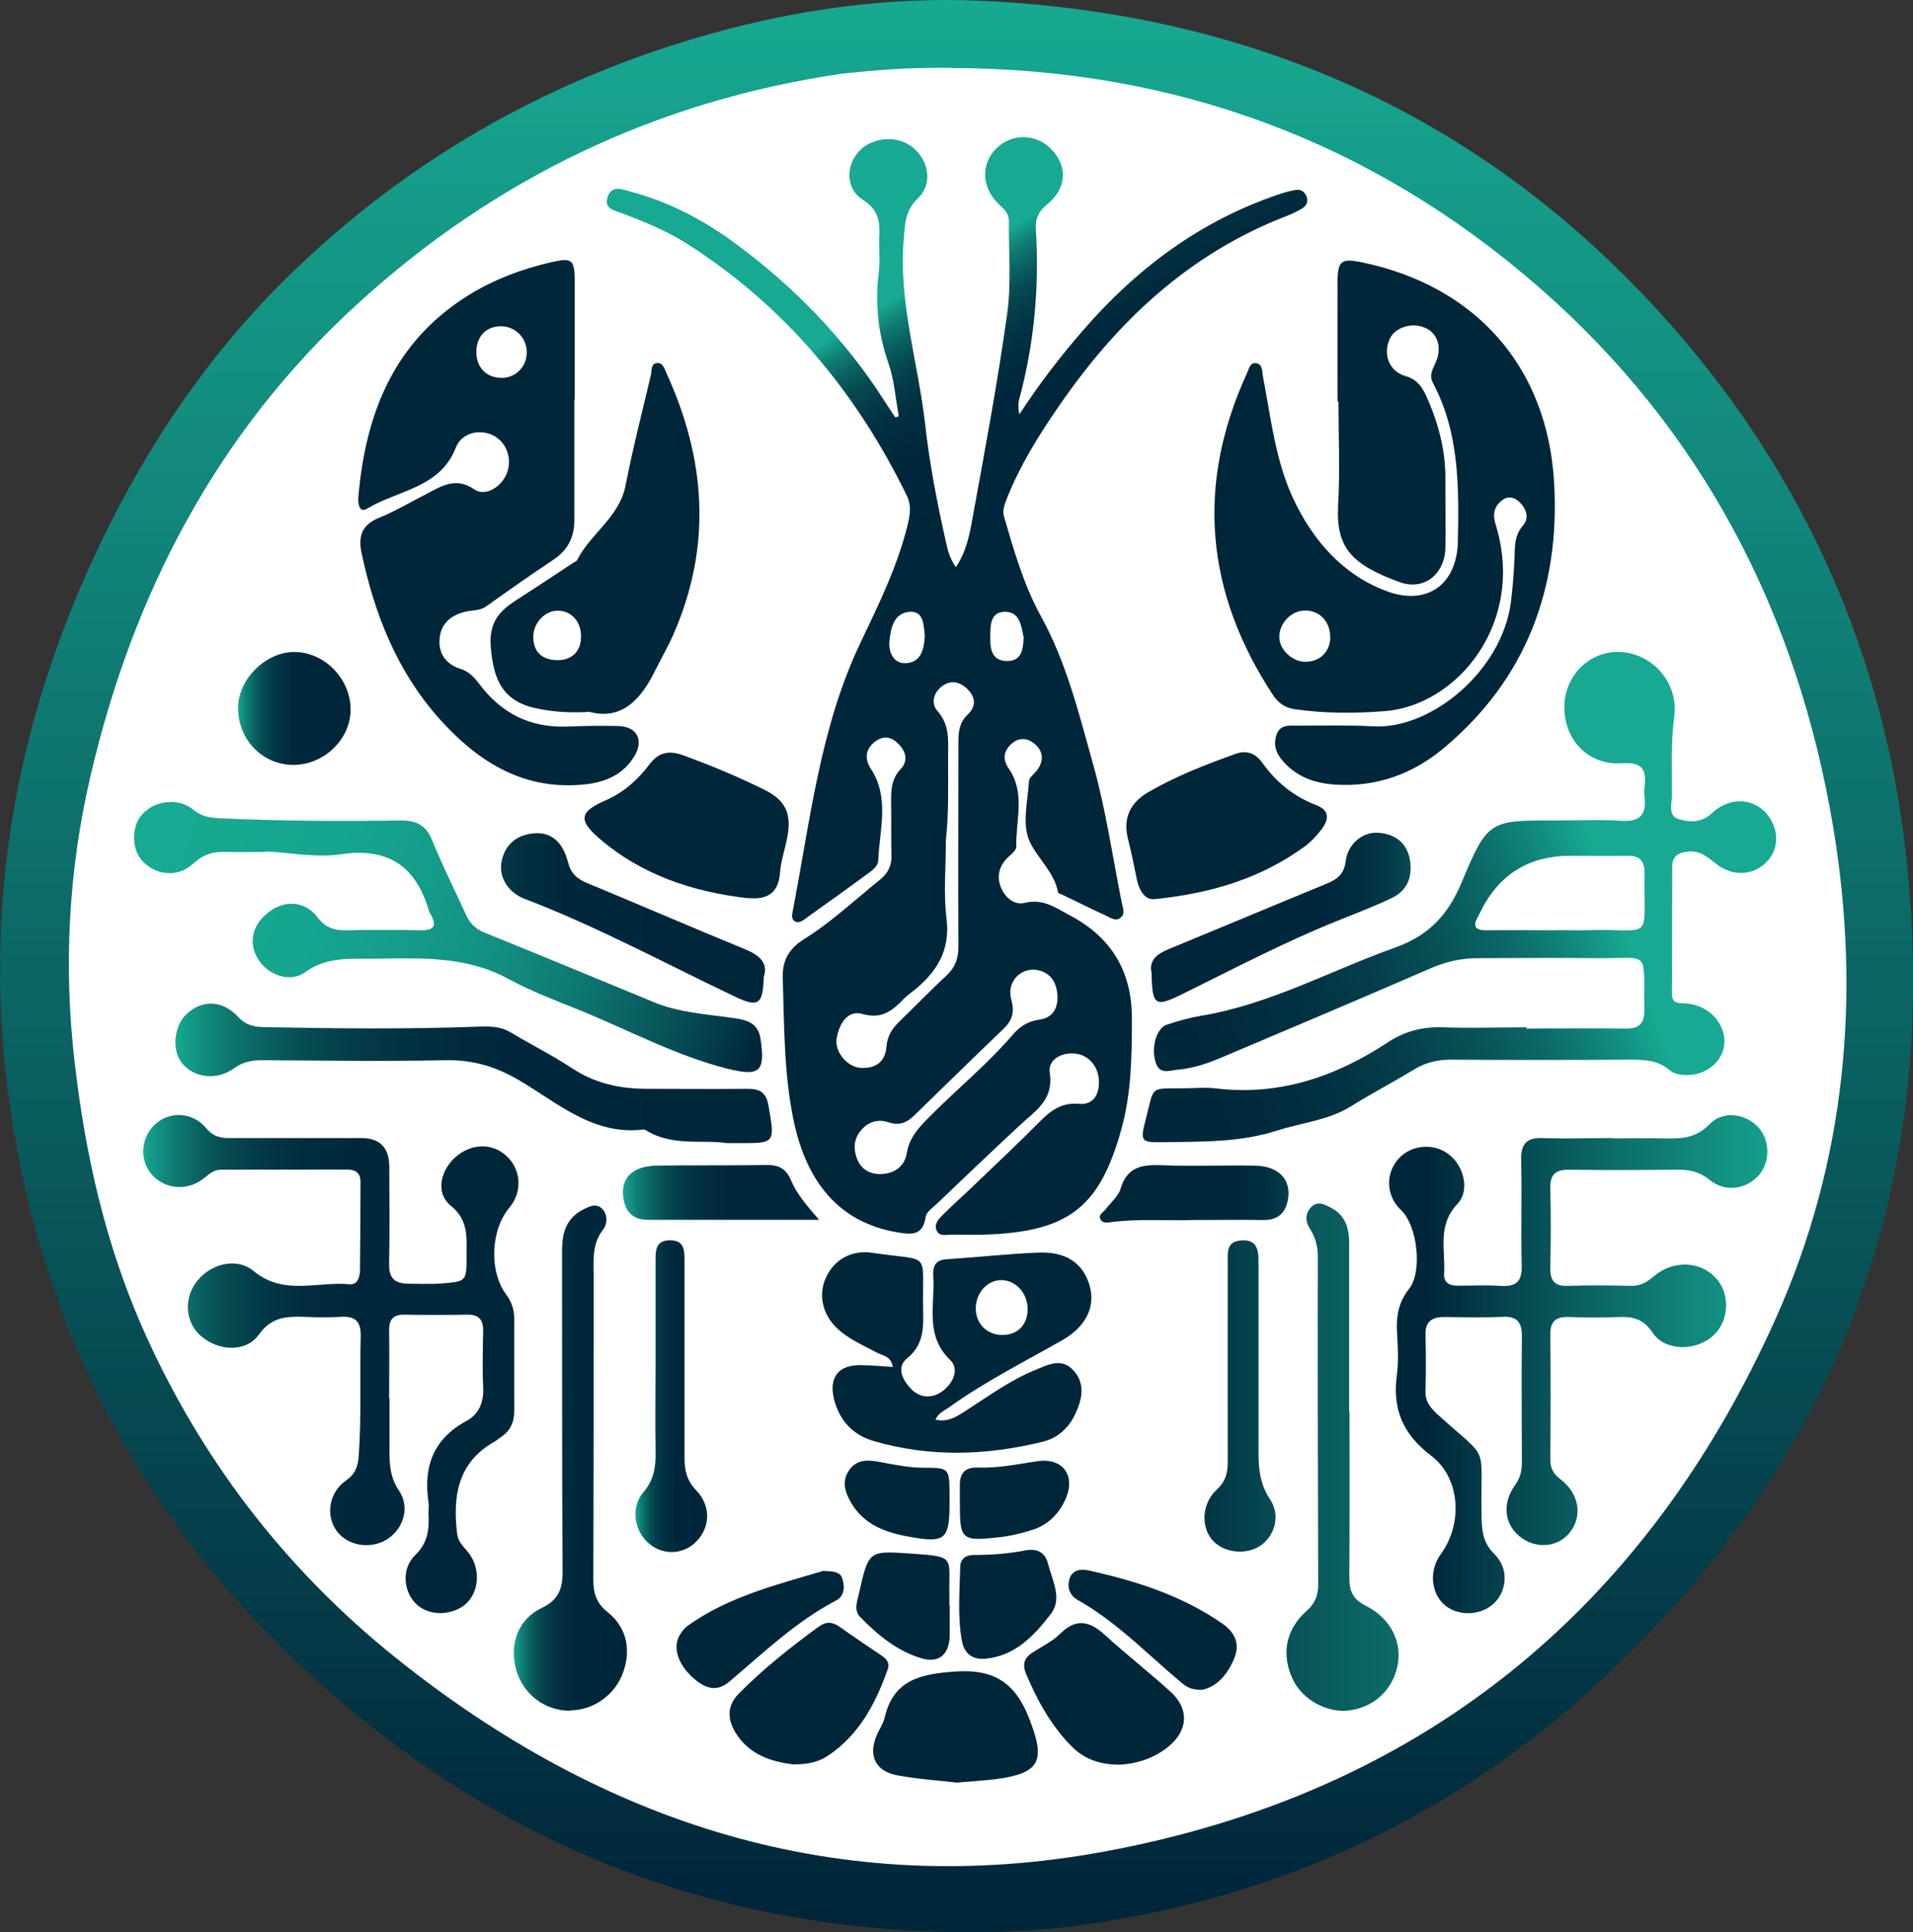 <?xml version="1.0" encoding="UTF-8"?>
<svg id="Layer_2" data-name="Layer 2" xmlns="http://www.w3.org/2000/svg" xmlns:xlink="http://www.w3.org/1999/xlink" viewBox="0 0 105.75 106.77">
  <rect x="0" y="0" width="105.75" height="106.77" fill="#333333" stroke="none"/>
  <defs>
    <style>
      .cls-1 {
        fill: #002639;
      }

      .cls-1, .cls-2, .cls-3, .cls-4, .cls-5, .cls-6, .cls-7, .cls-8, .cls-9, .cls-10, .cls-11, .cls-12, .cls-13, .cls-14, .cls-15, .cls-16, .cls-17, .cls-18 {
        stroke-width: 0px;
      }

      .cls-2 {
        fill: url(#linear-gradient);
      }

      .cls-3 {
        fill: url(#linear-gradient-11);
      }

      .cls-4 {
        fill: url(#linear-gradient-12);
      }

      .cls-5 {
        fill: url(#linear-gradient-13);
      }

      .cls-6 {
        fill: url(#linear-gradient-10);
      }

      .cls-7 {
        fill: url(#linear-gradient-16);
      }

      .cls-8 {
        fill: url(#linear-gradient-15);
      }

      .cls-9 {
        fill: url(#linear-gradient-14);
      }

      .cls-10 {
        fill: url(#linear-gradient-4);
      }

      .cls-11 {
        fill: url(#linear-gradient-2);
      }

      .cls-12 {
        fill: url(#linear-gradient-3);
      }

      .cls-13 {
        fill: url(#linear-gradient-8);
      }

      .cls-14 {
        fill: url(#linear-gradient-9);
      }

      .cls-15 {
        fill: url(#linear-gradient-7);
      }

      .cls-16 {
        fill: url(#linear-gradient-5);
      }

      .cls-17 {
        fill: url(#linear-gradient-6);
      }

      .cls-18 {
        fill: #fff;
      }
    </style>
    <linearGradient id="linear-gradient" x1="52.88" y1="108" x2="52.88" y2="2.44" gradientTransform="translate(0 108) scale(1 -1)" gradientUnits="userSpaceOnUse">
      <stop offset="0" stop-color="#17a991"/>
      <stop offset="1" stop-color="#00263a"/>
    </linearGradient>
    <linearGradient id="linear-gradient-2" x1="7.91" y1="32.63" x2="28.66" y2="32.63" gradientTransform="translate(0 108) scale(1 -1)" gradientUnits="userSpaceOnUse">
      <stop offset="0" stop-color="#17a991"/>
      <stop offset=".02" stop-color="#149c88"/>
      <stop offset=".08" stop-color="#0f7c73"/>
      <stop offset=".15" stop-color="#0a6161"/>
      <stop offset=".22" stop-color="#064b52"/>
      <stop offset=".31" stop-color="#033a47"/>
      <stop offset=".42" stop-color="#012e3f"/>
      <stop offset=".57" stop-color="#00273b"/>
      <stop offset="1" stop-color="#00263a"/>
    </linearGradient>
    <linearGradient id="linear-gradient-3" x1="9.01" y1="61.69" x2="41.98" y2="50.76" gradientTransform="translate(0 108) scale(1 -1)" gradientUnits="userSpaceOnUse">
      <stop offset="0" stop-color="#17a991"/>
      <stop offset=".25" stop-color="#16a68f"/>
      <stop offset=".42" stop-color="#149d89"/>
      <stop offset=".57" stop-color="#128e7f"/>
      <stop offset=".7" stop-color="#0e7870"/>
      <stop offset=".82" stop-color="#095c5e"/>
      <stop offset=".94" stop-color="#033b48"/>
      <stop offset="1" stop-color="#00263a"/>
    </linearGradient>
    <linearGradient id="linear-gradient-4" x1="9.69" y1="48.68" x2="42.67" y2="48.68" gradientTransform="translate(0 108) scale(1 -1)" gradientUnits="userSpaceOnUse">
      <stop offset="0" stop-color="#17a991"/>
      <stop offset=".02" stop-color="#149c88"/>
      <stop offset=".08" stop-color="#0f7c73"/>
      <stop offset=".15" stop-color="#0a6161"/>
      <stop offset=".22" stop-color="#064b52"/>
      <stop offset=".31" stop-color="#033a47"/>
      <stop offset=".42" stop-color="#012e3f"/>
      <stop offset=".57" stop-color="#00273b"/>
      <stop offset="1" stop-color="#00263a"/>
    </linearGradient>
    <linearGradient id="linear-gradient-5" x1="28.39" y1="27.42" x2="34.66" y2="27.42" gradientTransform="translate(0 108) scale(1 -1)" gradientUnits="userSpaceOnUse">
      <stop offset="0" stop-color="#17a991"/>
      <stop offset=".02" stop-color="#149c88"/>
      <stop offset=".08" stop-color="#0f7c73"/>
      <stop offset=".15" stop-color="#0a6161"/>
      <stop offset=".22" stop-color="#064b52"/>
      <stop offset=".31" stop-color="#033a47"/>
      <stop offset=".42" stop-color="#012e3f"/>
      <stop offset=".57" stop-color="#00273b"/>
      <stop offset="1" stop-color="#00263a"/>
    </linearGradient>
    <linearGradient id="linear-gradient-6" x1="22.31" y1="57.28" x2="36.9" y2="57.28" gradientTransform="translate(0 108) scale(1 -1)" gradientUnits="userSpaceOnUse">
      <stop offset="0" stop-color="#17a991"/>
      <stop offset="0" stop-color="#15a28c"/>
      <stop offset=".08" stop-color="#0f8176"/>
      <stop offset=".16" stop-color="#0a6463"/>
      <stop offset=".25" stop-color="#064d54"/>
      <stop offset=".35" stop-color="#033b48"/>
      <stop offset=".46" stop-color="#012f40"/>
      <stop offset=".62" stop-color="#00283b"/>
      <stop offset="1" stop-color="#00263a"/>
    </linearGradient>
    <linearGradient id="linear-gradient-7" x1="35.13" y1="30.85" x2="39.1" y2="30.85" gradientTransform="translate(0 108) scale(1 -1)" gradientUnits="userSpaceOnUse">
      <stop offset="0" stop-color="#17a991"/>
      <stop offset=".02" stop-color="#149c88"/>
      <stop offset=".08" stop-color="#0f7c73"/>
      <stop offset=".15" stop-color="#0a6161"/>
      <stop offset=".22" stop-color="#064b52"/>
      <stop offset=".31" stop-color="#033a47"/>
      <stop offset=".42" stop-color="#012e3f"/>
      <stop offset=".57" stop-color="#00273b"/>
      <stop offset="1" stop-color="#00263a"/>
    </linearGradient>
    <linearGradient id="linear-gradient-8" x1="13.16" y1="68.85" x2="19.38" y2="68.85" gradientTransform="translate(0 108) scale(1 -1)" gradientUnits="userSpaceOnUse">
      <stop offset="0" stop-color="#17a991"/>
      <stop offset=".02" stop-color="#149c88"/>
      <stop offset=".08" stop-color="#0f7c73"/>
      <stop offset=".15" stop-color="#0a6161"/>
      <stop offset=".22" stop-color="#064b52"/>
      <stop offset=".31" stop-color="#033a47"/>
      <stop offset=".42" stop-color="#012e3f"/>
      <stop offset=".57" stop-color="#00273b"/>
      <stop offset="1" stop-color="#00263a"/>
    </linearGradient>
    <linearGradient id="linear-gradient-9" x1="34.43" y1="42.11" x2="45.29" y2="42.11" gradientTransform="translate(0 108) scale(1 -1)" gradientUnits="userSpaceOnUse">
      <stop offset="0" stop-color="#17a991"/>
      <stop offset=".02" stop-color="#149c88"/>
      <stop offset=".08" stop-color="#0f7c73"/>
      <stop offset=".15" stop-color="#0a6161"/>
      <stop offset=".22" stop-color="#064b52"/>
      <stop offset=".31" stop-color="#033a47"/>
      <stop offset=".42" stop-color="#012e3f"/>
      <stop offset=".57" stop-color="#00273b"/>
      <stop offset="1" stop-color="#00263a"/>
    </linearGradient>
    <linearGradient id="linear-gradient-10" x1="88.73" y1="59.35" x2="55.8" y2="47.42" gradientTransform="translate(0 108) scale(1 -1)" gradientUnits="userSpaceOnUse">
      <stop offset="0" stop-color="#17a991"/>
      <stop offset=".08" stop-color="#118a7c"/>
      <stop offset=".17" stop-color="#0c6b68"/>
      <stop offset=".28" stop-color="#075257"/>
      <stop offset=".4" stop-color="#043e4a"/>
      <stop offset=".54" stop-color="#013040"/>
      <stop offset=".7" stop-color="#00283b"/>
      <stop offset="1" stop-color="#00263a"/>
    </linearGradient>
    <linearGradient id="linear-gradient-11" x1="99.8" y1="32.61" x2="78.92" y2="32.61" gradientTransform="translate(0 108) scale(1 -1)" gradientUnits="userSpaceOnUse">
      <stop offset="0" stop-color="#17a991"/>
      <stop offset=".19" stop-color="#139583"/>
      <stop offset=".59" stop-color="#0a6161"/>
      <stop offset="1" stop-color="#00263a"/>
    </linearGradient>
    <linearGradient id="linear-gradient-12" x1="90.02" y1="27.48" x2="56.05" y2="27.48" gradientTransform="translate(0 108) scale(1 -1)" gradientUnits="userSpaceOnUse">
      <stop offset="0" stop-color="#17a991"/>
      <stop offset=".33" stop-color="#0d726c"/>
      <stop offset=".63" stop-color="#064851"/>
      <stop offset=".86" stop-color="#012f40"/>
      <stop offset="1" stop-color="#00263a"/>
    </linearGradient>
    <linearGradient id="linear-gradient-13" x1="81.2" y1="57.31" x2="66.84" y2="57.31" gradientTransform="translate(0 108) scale(1 -1)" gradientUnits="userSpaceOnUse">
      <stop offset="0" stop-color="#17a991"/>
      <stop offset=".02" stop-color="#149c88"/>
      <stop offset=".08" stop-color="#0f7c73"/>
      <stop offset=".15" stop-color="#0a6161"/>
      <stop offset=".22" stop-color="#064b52"/>
      <stop offset=".31" stop-color="#033a47"/>
      <stop offset=".42" stop-color="#012e3f"/>
      <stop offset=".57" stop-color="#00273b"/>
      <stop offset="1" stop-color="#00263a"/>
    </linearGradient>
    <linearGradient id="linear-gradient-14" x1="88.15" y1="30.86" x2="63.83" y2="30.86" gradientTransform="translate(0 108) scale(1 -1)" gradientUnits="userSpaceOnUse">
      <stop offset="0" stop-color="#17a991"/>
      <stop offset="1" stop-color="#00263a"/>
    </linearGradient>
    <linearGradient id="linear-gradient-15" x1="74.18" y1="42.03" x2="63.75" y2="42.03" gradientTransform="translate(0 108) scale(1 -1)" gradientUnits="userSpaceOnUse">
      <stop offset="0" stop-color="#17a991"/>
      <stop offset=".02" stop-color="#149c88"/>
      <stop offset=".08" stop-color="#0f7c73"/>
      <stop offset=".15" stop-color="#0a6161"/>
      <stop offset=".22" stop-color="#064b52"/>
      <stop offset=".31" stop-color="#033a47"/>
      <stop offset=".42" stop-color="#012e3f"/>
      <stop offset=".57" stop-color="#00273b"/>
      <stop offset="1" stop-color="#00263a"/>
    </linearGradient>
    <linearGradient id="linear-gradient-16" x1="46.59" y1="89.68" x2="53.92" y2="77.73" gradientTransform="translate(0 108) scale(1 -1)" gradientUnits="userSpaceOnUse">
      <stop offset="0" stop-color="#17a991"/>
      <stop offset=".02" stop-color="#149c88"/>
      <stop offset=".08" stop-color="#0f7c73"/>
      <stop offset=".15" stop-color="#0a6161"/>
      <stop offset=".22" stop-color="#064b52"/>
      <stop offset=".31" stop-color="#033a47"/>
      <stop offset=".42" stop-color="#012e3f"/>
      <stop offset=".57" stop-color="#00273b"/>
      <stop offset="1" stop-color="#00263a"/>
    </linearGradient>
  </defs>
  <g id="Logo-Solo">
    <g id="LLC">
      <g>
        <circle class="cls-18" cx="52.9" cy="53.46" r="51.31"/>
        <path id="Circle" class="cls-2" d="M53.07,106.77c-13.53-.13-25.32-4.75-35.39-13.76-8.58-7.67-14.18-17.1-16.52-28.41C-1.23,53.1.11,42.03,4.94,31.34c2.67-5.9,6.14-11.25,10.74-15.82,6.65-6.59,14.52-11.09,23.52-13.63C44.11.51,49.12-.18,54.19.04c15.35.69,28.35,6.62,38.45,18.23,7.17,8.23,11.49,17.98,12.71,28.85,2.02,17.9-3.48,33.24-16.68,45.58-8.31,7.77-18.22,12.33-29.54,13.77-2.01.25-4.03.3-6.06.3ZM52.62,3.75c-1.82-.02-3.63.06-5.43.26-.21.02-.42.03-.62.06-10.27,1.49-19.25,5.8-26.87,12.78-7.69,7.04-12.34,15.92-14.69,26-1.22,5.22-1.51,10.52-.88,15.88.58,5.02,1.67,9.89,3.69,14.52,3.18,7.25,7.87,13.39,14.03,18.34,11.48,9.21,24.52,13.42,39.14,10.74,17.5-3.21,29.95-13.31,37.2-29.53,3.86-8.64,4.7-17.83,3.14-27.14-1.98-11.76-7.2-21.88-16.24-29.77-9.26-8.08-20.14-12.09-32.45-12.13h-.02Z"/>
        <g id="Claw-Arm-Left">
          <g id="Claw-Left">
            <path class="cls-1" d="M31.75,22.06v6.69c0,.95-.37,1.66-1.17,2.19-1.25.83-2.47,1.69-3.69,2.56-.34.25-.72.21-1.09.29-.83.17-1.43.64-1.5,1.51-.07.81.35,1.41,1.15,1.66.46.14.76.46,1.04.83,1.21,1.62,2.81,2.44,4.86,2.36.94-.04,1.88-.05,2.82-.03,1.01.02,1.43.75.92,1.63-.66,1.13-1.76,1.53-3,1.62-3.31.26-5.78-1.38-7.83-3.68-2.32-2.61-3.57-5.78-4.28-9.17-.18-.89.03-1.52.96-1.9.9-.36,1.74-.87,2.61-1.31.85-.44,1.63-.98,2.68-.26.62.42,1.54-.17,1.81-.95.28-.8-.06-1.69-.8-2.05-.77-.37-1.73-.11-2.04.68-.87,2.25-3.2,2.35-4.89,3.37-.48.29-.52-.31-.5-.63.39-4.58,1.94-8.55,6.03-11.12,1.42-.89,2.99-1.48,4.63-1.86,1.14-.26,1.29-.15,1.3,1v6.58h-.03.01ZM29.12,19.43c-.02-.81-.7-1.44-1.5-1.4s-1.3.61-1.29,1.46c.02.87.61,1.42,1.47,1.39.76-.03,1.34-.67,1.32-1.45Z"/>
            <path class="cls-1" d="M32.56,39.34c-1.08.06-1.91,0-2.74-.16-1.97-.36-2.53-1.5-2.69-3.42-.14-1.73.85-2.23,1.91-2.92.88-.57,1.75-1.14,2.62-1.72.09-.06.21-.1.25-.18.74-1.46,2.33-2.36,2.67-4.11.4-2.05.92-4.07,1.4-6.1.06-.25-.02-.64.35-.67.33-.02.41.34.52.58,2.16,4.72,2.51,9.5.41,14.34-.3.7-.69,1.37-1.03,2.05-.8,1.64-1.88,2.8-3.68,2.3h0ZM30.78,33.75c-.7.02-1.33.73-1.3,1.49.02.8.5,1.21,1.25,1.24.88.04,1.4-.49,1.39-1.32,0-.84-.57-1.44-1.34-1.41Z"/>
          </g>
          <path id="Arm-Left" class="cls-1" d="M41.37,49.64c-3.06-.35-5.91-1.28-8.28-3.34-1.13-.98-1.03-1.45.34-2.05,1.03-.44,1.82-1.15,2.48-2.02.5-.66,1.07-.77,1.83-.5,1.54.56,3.05,1.19,4.51,1.91,1.23.61,1.53,1.37,1.25,2.74-.13.61-.33,1.22-.38,1.84-.08,1.14-.71,1.51-1.76,1.41h0Z"/>
        </g>
        <g id="Claw-Arm-Right">
          <path id="Claw-Right" class="cls-1" d="M73.94,22.2c0-2.2-.01-4.39,0-6.59,0-1.21.2-1.35,1.36-1.11,6.21,1.29,10.24,5.71,10.61,12.16.34,5.82-1.54,10.91-6.16,14.73-1.68,1.39-3.67,2.11-5.91,1.97-1.19-.07-2.25-.45-3.02-1.42-.33-.41-.43-.88-.24-1.38.22-.54.72-.46,1.17-.46,1.39,0,2.79-.04,4.18.04,3.15.17,7.08-3.02,7.59-6.85.1-.79.16-1.59.2-2.39.03-.66-.03-1.29.47-1.86.36-.42.19-.93-.21-1.31-.29-.27-.62-.33-.95-.08-.45.34-.52.8-.36,1.31,1.69,5.41-2.07,10.02-6.12,10.34-1.67.13-3.34.13-5-.11-.53-.08-.9-.36-1.18-.78-3.72-5.66-4.28-11.57-1.45-17.76.11-.24.18-.63.51-.58.39.05.33.47.39.76.44,2.29.69,4.67,1.69,6.77,1.06,2.24,2.69,4.15,5.12,5.06,2.25.85,3.91-.36,3.96-2.73.06-3.01.09-6.01-1.38-8.77-.21-.39-.04-.71.13-1.08.4-.84.15-1.65-.55-1.96-.74-.33-1.7-.03-1.98.64-.36.84-.02,1.76.88,2.02.63.18.91.58,1.15,1.1.67,1.48,1.08,3.01,1.06,4.64-.01,1.25.03,2.51,0,3.76-.04,1.47-1.2,2.39-2.56,1.88-2.57-.95-3.5-1.85-3.37-4.22.11-1.91.02-3.83.02-5.75h-.05ZM73.53,35.2c0-.86-.58-1.47-1.4-1.46-.76,0-1.43.72-1.41,1.49.02.69.73,1.35,1.45,1.34.81,0,1.36-.57,1.37-1.37h0Z"/>
          <path id="Arm-Right" class="cls-1" d="M63.81,49.68c-.43.07-.81-.35-.96-1.06-.16-.75-.3-1.5-.49-2.24-.3-1.15.11-2.01,1.08-2.58,1.53-.9,3.19-1.54,4.86-2.14.6-.22,1.11-.03,1.47.48.77,1.08,1.75,1.88,2.99,2.35.74.29.71.78.31,1.32-.27.36-.59.7-.95.97-2.37,1.72-5.06,2.58-8.31,2.91h0Z"/>
        </g>
        <g id="Legs-Left">
          <path class="cls-11" d="M21.53,77.29v2.82c0,.8.03,1.54.53,2.27.63.94.23,2.16-.72,2.72-.91.53-2.14.31-2.73-.5-.62-.85-.43-2.12.5-2.77.53-.37.68-.78.72-1.38.16-2.19.05-4.39.11-6.58.02-.82-.27-1.15-1.09-1.1-.69.04-1.39.03-2.09,0-.96-.03-1.77.03-2.44.97-.71,1-2.21.94-3.19.11-.85-.72-.99-1.97-.33-2.93.73-1.05,2.24-1.49,3.22-.68,1.67,1.38,3.53.56,5.31.73.42.04.56-.38.57-.75.02-1.64.02-3.27.03-4.91,0-.49-.28-.68-.73-.68-2.33,0-4.67.01-7,.01-.43,0-.68.29-.99.52-.94.7-2.2.54-2.89-.34-.64-.82-.5-2.04.3-2.73.81-.7,2.04-.63,2.78.26.4.48.83.55,1.37.54,2.4,0,4.81,0,7.21,0,1.02,0,1.53.53,1.54,1.58,0,1.78.03,3.55-.01,5.33-.02.8.26,1.13,1.07,1.14.59,0,1.18.03,1.77-.01,1.44-.11,1.45-.1,1.44-1.58,0-.99.11-1.93-.87-2.72-.84-.68-.6-1.91.24-2.67.9-.81,2.13-.82,2.92,0,.74.76.78,1.94.09,2.76-1.05,1.24-1.15,3.53-.18,4.83.31.42.44.85.44,1.36,0,1.67-.01,3.35,0,5.02,0,.65-.21,1.15-.76,1.5-.12.07-.22.18-.34.24-2.03,1.15-2.31,3.01-2.06,5.09.05.43.32.67.56.96.9,1.07.62,2.69-.53,3.21-.92.41-1.94.21-2.47-.49-.54-.7-.59-1.81.12-2.5.7-.68.78-1.41.74-2.26-.01-.21.03-.42,0-.63-.3-1.98.25-3.53,2.1-4.53.69-.37.96-1.04.92-1.86-.05-1.04-.02-2.09,0-3.14,0-.62-.27-.88-.89-.87-1.15.02-2.3.02-3.45,0-.63-.01-.87.26-.86.88.02,1.25,0,2.51,0,3.76h.02Z"/>
          <path class="cls-12" d="M14.67,47.08c-.73,0-1.46.02-2.19,0-.7-.03-1.25.14-1.79.64-.84.78-2.04.68-2.81-.13-.62-.65-.63-1.92-.02-2.59.71-.78,2.01-.93,2.83-.25.44.37.91.44,1.44.47,3.34.15,6.69.17,10.03.12.9,0,1.4.28,1.74,1.12.56,1.39,1.24,2.72,1.86,4.09.21.47.52.78,1.01.98,3.13,1.27,6.25,2.56,9.37,3.85,1.37.57,2.84.66,4.28.86.71.1,1.47.19,1.62,1.16.27,1.8-.02,2.1-1.78,1.67-2.89-.72-5.51-2.15-8.25-3.26-1.32-.53-2.67-1.04-3.92-1.72-2.33-1.27-4.83-1.14-7.34-1.11-1.34.02-2.66-.14-3.89.75-.86.62-2.11.12-2.62-.77-.52-.9-.28-1.89.63-2.57.89-.67,2-.6,2.69.31.45.59.94.72,1.6.71,1.36-.03,2.72-.03,4.08,0,.8.02.92-.29.54-.93-.02-.03-.04-.06-.05-.09-.71-2.48-2.22-3.58-4.9-3.18-1.35.2-2.77-.09-4.16-.16,0,0,0,.02,0,.03Z"/>
          <path class="cls-10" d="M40.17,63.17c-1.32-.21-3.02.21-4.5-.73-.03-.02-.07-.03-.1-.02-2.8.34-4.77-1.5-6.92-2.75-1.29-.75-2.55-1.11-4.03-1.08-3.38.07-6.76.02-10.13,0-.57,0-1.07.09-1.56.45-.97.7-2.26.52-2.9-.33-.55-.72-.4-2.04.29-2.68.87-.8,1.98-.77,2.86.18.41.45.89.54,1.4.55,4,.08,8.01.12,12.01-.03.62-.02,1.16.02,1.69.35,1.1.66,2.26,1.24,3.34,1.95,1.28.85,2.66,1.14,4.16,1.14,1.85,0,3.69.02,5.54,0,.72,0,1.05.22,1.17.97.35,2.05.38,2.04-1.72,2.03h-.6Z"/>
          <path class="cls-16" d="M31.52,94.54c-1.42,0-2.62-.92-3-2.31-.37-1.37.12-2.75,1.42-3.37.95-.45,1.17-1.08,1.16-2.06-.04-5.89-.02-11.78-.03-17.67,0-.93.19-1.74,1.06-2.23.37-.2.8-.45,1.15-.11.33.32.3.86.05,1.17-.62.8-.51,1.7-.51,2.6,0,5.58,0,11.15-.02,16.73,0,.75.16,1.3.79,1.8,1.07.86,1.32,2.1.83,3.4-.45,1.19-1.64,2.03-2.91,2.03v.02Z"/>
          <path class="cls-17" d="M42.22,53.96c-.04,1.55-.29,1.73-1.56,1.13-3.86-1.83-7.63-3.88-11.64-5.41-1.01-.39-1.48-1.29-1.28-2.14.22-.93.86-1.41,1.79-1.49.92-.08,1.58.46,1.87,1.6.16.62.5.92,1.06,1.15,2.92,1.21,5.83,2.47,8.76,3.67.79.33,1.24.76,1.01,1.49h0Z"/>
          <path class="cls-15" d="M36.24,75.25v-5.64c0-.56.03-1.06.79-1.07.76,0,.81.49.81,1.06,0,3.66,0,7.31,0,10.97,0,.69.13,1.25.64,1.78.83.86.79,2.03.03,2.82-.69.72-1.76.8-2.56.19-.87-.67-1.14-2-.39-2.89.61-.72.7-1.45.68-2.3-.03-1.64,0-3.27,0-4.91h0Z"/>
          <path class="cls-13" d="M19.38,39.22c0,1.65-1.5,3.07-3.2,3.05-1.67-.02-2.99-1.37-3.02-3.1-.03-1.61,1.52-3.16,3.14-3.14,1.66.02,3.09,1.5,3.08,3.19Z"/>
          <path class="cls-14" d="M45.29,67.41h-9.49c-.81,0-1.23-.46-1.34-1.19-.12-.76.16-1.39.93-1.66.32-.11.68-.15,1.02-.15,1.98-.02,3.97,0,5.95-.03.67-.01,1.1.19,1.37.85.32.77.88,1.4,1.55,2.18h0Z"/>
        </g>
        <g id="Legs-Right">
          <path class="cls-6" d="M84.37,56.84c1.81,0,3.62-.03,5.44,0,.82.02,1.11-.28,1.09-1.1-.06-3.35.39-2.75-2.73-2.79-2.16-.03-4.32,0-6.48,0-.93,0-1.78.2-2.63.57-3.87,1.68-7.75,3.32-11.63,4.96-.74.31-1.51.56-2.31.63-.46.04-1,.3-1.23-.38-.27-.79.02-1.9.6-2.1.62-.21,1.27-.39,1.92-.5,3.8-.63,7.15-2.5,10.72-3.77,1.87-.67,2.92-1.81,3.67-3.6,1.45-3.46,1.54-3.43,5.28-3.42,1.18,0,2.37-.06,3.55.02,1.04.07,1.4-.36,1.28-1.34-.02-.17-.02-.35,0-.52.1-.95-.07-1.4-1.27-1.32-1.91.12-3.24-1.39-3.16-3.25.07-1.67,1.46-2.98,3.08-2.9,1.81.09,3.24,1.71,2.99,3.58-.2,1.46-.12,2.92-.13,4.38,0,.45-.23,1.1.38,1.28s1.26.21,1.84-.34c1.04-.97,2.46-.82,3.17.24.56.83.49,1.83-.18,2.49-.74.73-1.85.79-2.76.08-.47-.37-.89-.75-1.56-.68-.54.05-.87.27-.87.82-.01,2.33,0,4.67-.02,7,0,.67.44.53.86.58,1.22.12,2.12,1.13,2.04,2.23-.07.95-.99,1.72-2.04,1.72-.36,0-.73-.05-.99-.28-.67-.57-1.46-.57-2.27-.57-3.28.02-6.55.02-9.83,0-.76,0-1.43.17-2.07.57-1.13.69-2.31,1.3-3.43,2-1.27.79-2.73.91-4.1,1.35-2.11.67-4.18.6-6.29.64-1.24.02-1.28-.05-.97-1.24.5-1.93.17-1.71,2.15-1.74.56,0,1.12-.06,1.67,0,3.54.44,6.67-.63,9.57-2.54.94-.62,1.93-.87,3.06-.83,1.53.06,3.07,0,4.6,0h0v.05ZM86.07,51.4h0c.63,0,1.25.02,1.88,0,3.48-.09,2.91.72,2.96-3.18,0-.67-.29-.94-.95-.93-1.04.02-2.09,0-3.13,0-2.32,0-3.99,1.04-5.01,3.13-.03.06-.06.13-.09.19-.34.56-.21.81.47.8,1.29-.02,2.58,0,3.86,0h0Z"/>
          <path class="cls-3" d="M89.12,62.91c.98,0,1.95-.02,2.93,0,.91.02,1.72-.02,2.45-.78.76-.79,2.02-.59,2.72.19.63.71.64,1.88.03,2.6-.68.8-1.87.99-2.72.3-.57-.47-1.14-.59-1.82-.58-1.99.02-3.97.03-5.96,0-.76-.01-1.07.26-1.05,1.03.04,1.46.03,2.93,0,4.39-.01.7.22,1.02.96,1,1.18-.04,2.37-.03,3.55,0,.49,0,.83-.21,1.2-.52,1.07-.91,2.54-.86,3.41.05.84.87.79,2.38-.1,3.21-.96.88-2.68.88-3.36-.15-.49-.73-1.05-.9-1.83-.87-.94.04-1.88.03-2.82,0-.69-.02-1.02.23-1.01.97.03,2.3.02,4.6,0,6.9,0,.51.19.82.59,1.12,1.02.79,1.2,2.04.48,2.93-.63.78-1.77.91-2.64.3-.96-.68-1.14-1.88-.37-2.94.29-.4.37-.8.37-1.26,0-2.3-.03-4.6,0-6.9.01-.78-.21-1.17-1.06-1.13-1.08.05-2.16.02-3.24.01-.67,0-1.05.25-1.03.98.03,1.04.03,2.09,0,3.13-.02.6.33.96.72,1.32,2.89,2.61,2.31,1.44,2.38,5.5.01.81.04,1.51.71,2.17.81.79.71,2.03-.03,2.73-.74.7-2.04.72-2.77.04-.73-.68-.8-1.9-.16-2.77,1.22-1.67,1.09-4.2-.53-5.43-1.57-1.19-2.16-2.58-1.9-4.48.11-.82.04-1.67,0-2.51-.03-.83.13-1.54.67-2.23.77-.98.45-3.54-.45-4.37-.78-.73-.87-1.9-.21-2.73.66-.84,1.94-1.01,2.82-.37.86.62,1.24,2.01.51,2.78-1.12,1.18-.65,2.54-.73,3.84-.03.49.28.67.73.67.8,0,1.61-.04,2.4.01.85.06,1.18-.24,1.16-1.12-.05-1.95.02-3.9-.03-5.85-.02-.92.34-1.24,1.23-1.2,1.25.05,2.51,0,3.76,0h.04Z"/>
          <path class="cls-4" d="M74.6,78c0,3.06.01,6.13-.01,9.19,0,.74.2,1.19.91,1.55,1.4.7,2.03,2.03,1.75,3.34-.29,1.33-1.3,2.26-2.66,2.44-1.21.16-2.57-.57-3.11-1.69-.66-1.36-.43-2.75.73-3.79.5-.44.67-.9.66-1.54-.02-6.02-.03-12.04-.02-18.06,0-.58-.14-1.08-.45-1.56-.24-.37-.26-.81.07-1.16.37-.39.77-.16,1.14.04.77.42.97,1.12.97,1.94v9.29h.02,0Z"/>
          <path class="cls-5" d="M63.66,53.77c-.16-.68.27-1.04.92-1.31,2.89-1.19,5.77-2.4,8.67-3.59.61-.25,1.04-.5,1.14-1.28.12-.97.95-1.63,1.8-1.57.88.06,1.54.51,1.73,1.4.19.93-.06,1.76-.97,2.2-1,.48-2.04.87-3.08,1.29-2.91,1.17-5.67,2.63-8.48,4.01-1.54.76-1.7.67-1.73-1.15Z"/>
          <path class="cls-9" d="M69.57,75.39v4.28c0,1.1-.05,2.17.64,3.19.61.91.23,2.07-.57,2.58-.82.53-2.08.35-2.66-.38-.6-.75-.53-1.99.28-2.74.5-.46.61-.94.61-1.56-.01-3.68,0-7.37,0-11.05,0-.52-.07-1.08.71-1.16.85-.08.99.45.99,1.11v5.74h.01,0Z"/>
          <path class="cls-8" d="M65.93,67.42c-1.41.05-2.94-.08-4.46.11-.22.03-.53.11-.65-.18-.1-.23.16-.35.28-.5.29-.39.72-.73.85-1.17.36-1.2,1.18-1.33,2.25-1.29,1.63.07,3.26,0,4.9.02.38,0,.78.02,1.13.15.75.27,1.08.87.98,1.64-.1.79-.54,1.24-1.4,1.22-1.25-.02-2.5,0-3.87,0h0Z"/>
        </g>
        <g id="Tail">
          <path class="cls-1" d="M49.35,75.52c-.1-.59-.56-.6-.87-.77-.77-.41-1.58-.75-2.22-1.36-.8-.76-1.03-1.85-.61-2.77.45-1,1.41-1.56,2.56-1.39,3.32.5,2.76-.19,2.82,3.08.02,1.01.06,1.98-.87,2.74-.63.51-.27,1.18.16,1.66.51.56,1.2.6,1.79.16.57-.43.95-1.2.41-1.72-1.42-1.37-.82-3.05-.93-4.63-.03-.47.07-.89.71-.93,1.7-.11,3.4-.3,5.1-.37,1.54-.06,2.46.58,2.83,1.81.34,1.15-.17,2.26-1.49,3.02-2.12,1.21-4.3,2.3-6.29,3.73-.25.18-.55.28-.74.67.77.18,1.29-.25,1.8-.57,1.2-.77,2.36-1.62,3.69-2.16.69-.28,1.47-.72,2.13,0,.69.75.49,1.62.1,2.44-.36.76-.98,1.32-1.78,1.51-3.12.77-6.26.87-9.37-.04-1.15-.34-1.89-1.15-2.18-2.33-.29-1.2.27-1.89,1.5-1.86.57.01,1.14.06,1.75.1v-.02ZM56.81,72.36c0-.87-.62-1.59-1.42-1.62-.79-.02-1.45.69-1.45,1.57,0,.83.61,1.45,1.43,1.46.87.02,1.43-.54,1.44-1.42h0Z"/>
          <path class="cls-1" d="M52.88,98.51c-.99-.12-2.13-.19-3.26-.4-1.23-.22-1.64-1.09-1.15-2.23.14-.32.35-.62.43-.95.49-2.15,2.07-2.43,3.94-2.56,2.07-.14,3.27.6,4.04,2.56.93,2.36.66,3.07-1.86,3.39-.65.08-1.32.12-2.13.19h0Z"/>
          <path class="cls-1" d="M61.91,97.52c-1.21,0-2.04-.36-2.73-1.07-1.1-1.14-1.85-2.5-2.46-3.95-.21-.51-.11-.87.33-1.16.52-.34,1.11-.62,1.55-1.05.91-.91,1.66-.69,2.5.08,1.18,1.07,2.44,2.06,3.62,3.13,1.03.94.96,2.13-.13,3.02-.84.69-1.83.95-2.68,1Z"/>
          <path class="cls-1" d="M43.89,97.51c-1.21-.15-2.46-.51-3.23-1.76-.47-.77-.47-1.51.2-2.18,1.35-1.36,2.85-2.55,4.4-3.68.4-.29.75-.27,1.14,0,.76.54,1.54,1.07,2.32,1.59.29.19.48.42.35.78-.66,1.86-1.56,3.58-3.25,4.73-.52.36-1.13.52-1.93.51h0Z"/>
          <path class="cls-1" d="M66.46,93.38c-.62.02-.9-.18-1.17-.41-1.87-1.56-3.56-3.34-5.71-4.55-.43-.24-.61-.68-.46-1.17.16-.5.62-.56,1.04-.47,2.63.58,5.18,1.39,7.42,2.95.63.44,1,1.07.65,1.91-.38.93-.99,1.58-1.77,1.74Z"/>
          <path class="cls-1" d="M45.51,86.81c.55.03.94.03,1.06.44.14.46.11.96-.36,1.2-2.21,1.16-4,2.88-5.88,4.47-.76.65-1.41.34-2.03-.21-.84-.76-1.13-1.7-.71-2.38.11-.17.24-.35.4-.47,2.31-1.66,5.03-2.3,7.51-3.05h0Z"/>
          <path class="cls-1" d="M56.73,85.67c.61-.1,1.05.12,1.2.73.23.92.82,1.94.16,2.79-.9,1.17-1.94,2.3-3.58,2.47-.73.08-1.21-.26-1.34-1-.24-1.34-.12-2.7-.09-4.05,0-.46.3-.68.75-.68.97,0,1.94-.07,2.89-.26h0Z"/>
          <path class="cls-1" d="M52.5,88.73v1.66c-.02,1.02-.58,1.53-1.53,1.26-1.37-.4-2.44-1.29-3.42-2.29-.36-.37-.17-.85-.07-1.29.55-2.44.54-2.37,2.98-2.21,2.4.16,1.98.22,2.02,2.24v.62h.02Z"/>
          <path class="cls-1" d="M53.06,82.99v-.94c0-.64.3-.97.96-.95,1.12.04,2.21-.18,3.31-.35,1.4-.21,2.14.76,1.59,2.05-.36.84-.97,1.46-1.84,1.74-.59.19-1.21.34-1.83.41-2.13.23-2.19.15-2.19-1.96Z"/>
          <path class="cls-1" d="M52.49,83.05c0,2.05-.23,2.24-2.3,1.86-1.26-.23-2.42-.66-3.12-1.83-.35-.59-.57-1.22-.12-1.85.43-.6,1.04-.56,1.69-.44.81.16,1.63.32,2.47.32,1.35,0,1.37.04,1.38,1.43v.52h0Z"/>
        </g>
        <path id="Body" class="cls-7" d="M49.69,23.04c-.18-.99-.25-2.01-.57-2.95-.58-1.65-.76-3.31-.54-5.04.08-.65,0-1.32.03-1.98.04-.84-.06-1.49-.9-2.02-.95-.59-.97-1.85-.25-2.66.74-.84,2.19-.94,3.03-.22.87.74,1.07,2.01.26,2.78-.71.67-.72,1.39-.79,2.24-.3,3.5.79,6.83,1.18,10.24.24,2.18.66,4.33,1.14,6.47.1.47.21.95.56,1.44.6-.88.77-1.86.94-2.81.68-3.73,1.38-7.47,1.9-11.22.23-1.68.07-3.41.09-5.11,0-.44-.3-.67-.58-.94-.94-.92-.97-2.21-.11-3.06.87-.86,2.25-.82,3.08.09.87.95.8,2.12-.27,3-.45.37-.67.77-.63,1.34.2,3.18-.08,6.32-.91,9.4-.07.26-.07.54,0,.87,1.06-1.63,2.23-3.16,3.49-4.61,2.97-3.44,6.5-6.08,10.85-7.55.3-.1.6-.19.91-.24.32-.06.54.1.64.4.09.28-.05.49-.26.62-.27.16-.55.3-.84.41-5.41,2.08-9.41,5.85-12.63,10.55-1.09,1.58-2.1,3.2-2.82,4.99-.14.36-.3.71-.18,1.11.55,1.87,1.08,3.74,2.03,5.47,1.41,2.55,2.1,5.37,2.88,8.16.71,2.52,1.08,5.11,1.59,7.67.05.27.2.58-.03.8-.28.28-.59.03-.86-.09-.79-.36-1.57-.75-2.36-1.13-.09-.05-.26-.08-.27-.14-.21-1.14-1.15-1.89-1.58-2.84-.42-.92-.1-2.18-.03-3.3,0-.23.33-.43.48-.66.34-.5.32-.99-.15-1.4-.38-.33-.83-.39-1.24-.06-.47.38-.58.87-.22,1.39.96,1.37.39,2.9.43,4.35,0,.23-.38.47-.58.7-.41.47-.49,1.01-.26,1.56.24.56.74.98,1.32.83,1.02-.25,1.73.3,2.51.71q3.4,1.8,3.4,5.66c0,2.09-.02,4.17-.6,6.21-1.16,4.13-2.81,5.51-7.09,5.74-.76.04-1.53.03-2.3.02-.29,0-.68.12-.82-.27-.12-.34.13-.6.35-.82.54-.54,1.12-1.05,1.67-1.58,1.23-1.18,2.48-2.35,3.68-3.56.61-.62,1.21-1.08,2.17-1,.76.07,1.12-.44,1.12-1.2,0-.84-.56-1.52-1.35-1.58-.78-.06-1.48.36-1.37,1.07.23,1.49-.78,2.08-1.63,2.87-1.56,1.45-3.09,2.91-4.63,4.38-.23.21-.56.45-.6.7-.15,1.11-.86.98-1.62.85-3.05-.53-4.97-2.64-5.7-6.27-.52-2.58-.5-5.19-.58-7.8-.03-.96.36-1.61,1.19-2.13,1.51-.94,2.81-2.17,4.19-3.28.44-.36.65-.78.63-1.35-.03-.94,0-1.88-.02-2.82,0-.7-.03-1.35.53-1.94.45-.48.28-1.04-.21-1.47-.4-.36-.82-.35-1.23-.03-.52.42-.56.94-.21,1.48,1.05,1.61.48,3.36.41,5.05,0,.31-.3.55-.55.73-1.12.82-2.26,1.64-3.39,2.44-.19.14-.41.35-.66.22-.25-.14-.15-.44-.11-.67.96-4.99,1.51-10.09,3.73-14.74,1.02-2.14,2.06-4.25,2.62-6.57.12-.52.19-1.02-.05-1.53-2.8-5.73-6.73-10.47-12.13-13.92-1.12-.72-2.35-1.22-3.58-1.69-.44-.17-1.08-.24-.83-.94.23-.65.81-.39,1.26-.27,2.08.55,3.96,1.53,5.69,2.79,3.32,2.43,6.15,5.34,8.37,8.82.18.29.38.57.57.86.08-.02.16-.04.23-.06l-.03.04ZM52.29,46.39c0,1.55-.14,2.97.03,4.34.24,1.85-.59,3.06-1.92,4.1-.14.11-.28.21-.4.33-.64.66-1.21,1.19-2.34.87-.8-.23-1.28.56-1.41,1.35-.12.73.56,1.57,1.31,1.63.81.06,1.38-.31,1.44-1.16.05-.61.33-1.03.75-1.43.85-.82,1.67-1.68,2.54-2.48.5-.46.7-.97.69-1.65-.02-3.76,0-7.52,0-11.29,0-.58.06-1.09.52-1.52s.44-.94,0-1.38c-.41-.41-.91-.55-1.41-.19s-.63.97-.27,1.38c.7.78.59,1.67.59,2.56,0,1.57.04,3.13-.12,4.54ZM57.16,53.58c-.89,0-1.51.77-1.25,1.69.19.68.03,1.13-.43,1.58-1.66,1.59-3.3,3.19-4.95,4.8-.4.39-.82.57-1.41.37-.47-.16-.97-.09-1.37.28-.52.49-.62,1.07-.38,1.72.22.59.7.87,1.31.86.75-.01,1.32-.42,1.44-1.13.16-.99.81-1.58,1.45-2.22,1.45-1.45,3.05-2.76,4.39-4.32.39-.46.83-.77,1.48-.86.84-.11,1.11-.76.99-1.56-.11-.76-.59-1.15-1.28-1.21h0ZM51.12,35.12c-.06-.57-.05-1.36-.83-1.31-.88.06-1.06.91-1.12,1.64-.06.61.24,1.22.88,1.2.87-.03,1.04-.78,1.07-1.53ZM56.58,35.19c-.12-.57-.19-1.42-1.08-1.38-.81.04-.75.86-.76,1.48,0,.63.12,1.23.92,1.24.81,0,.9-.6.93-1.35h0Z"/>
      </g>
    </g>
  </g>
</svg>